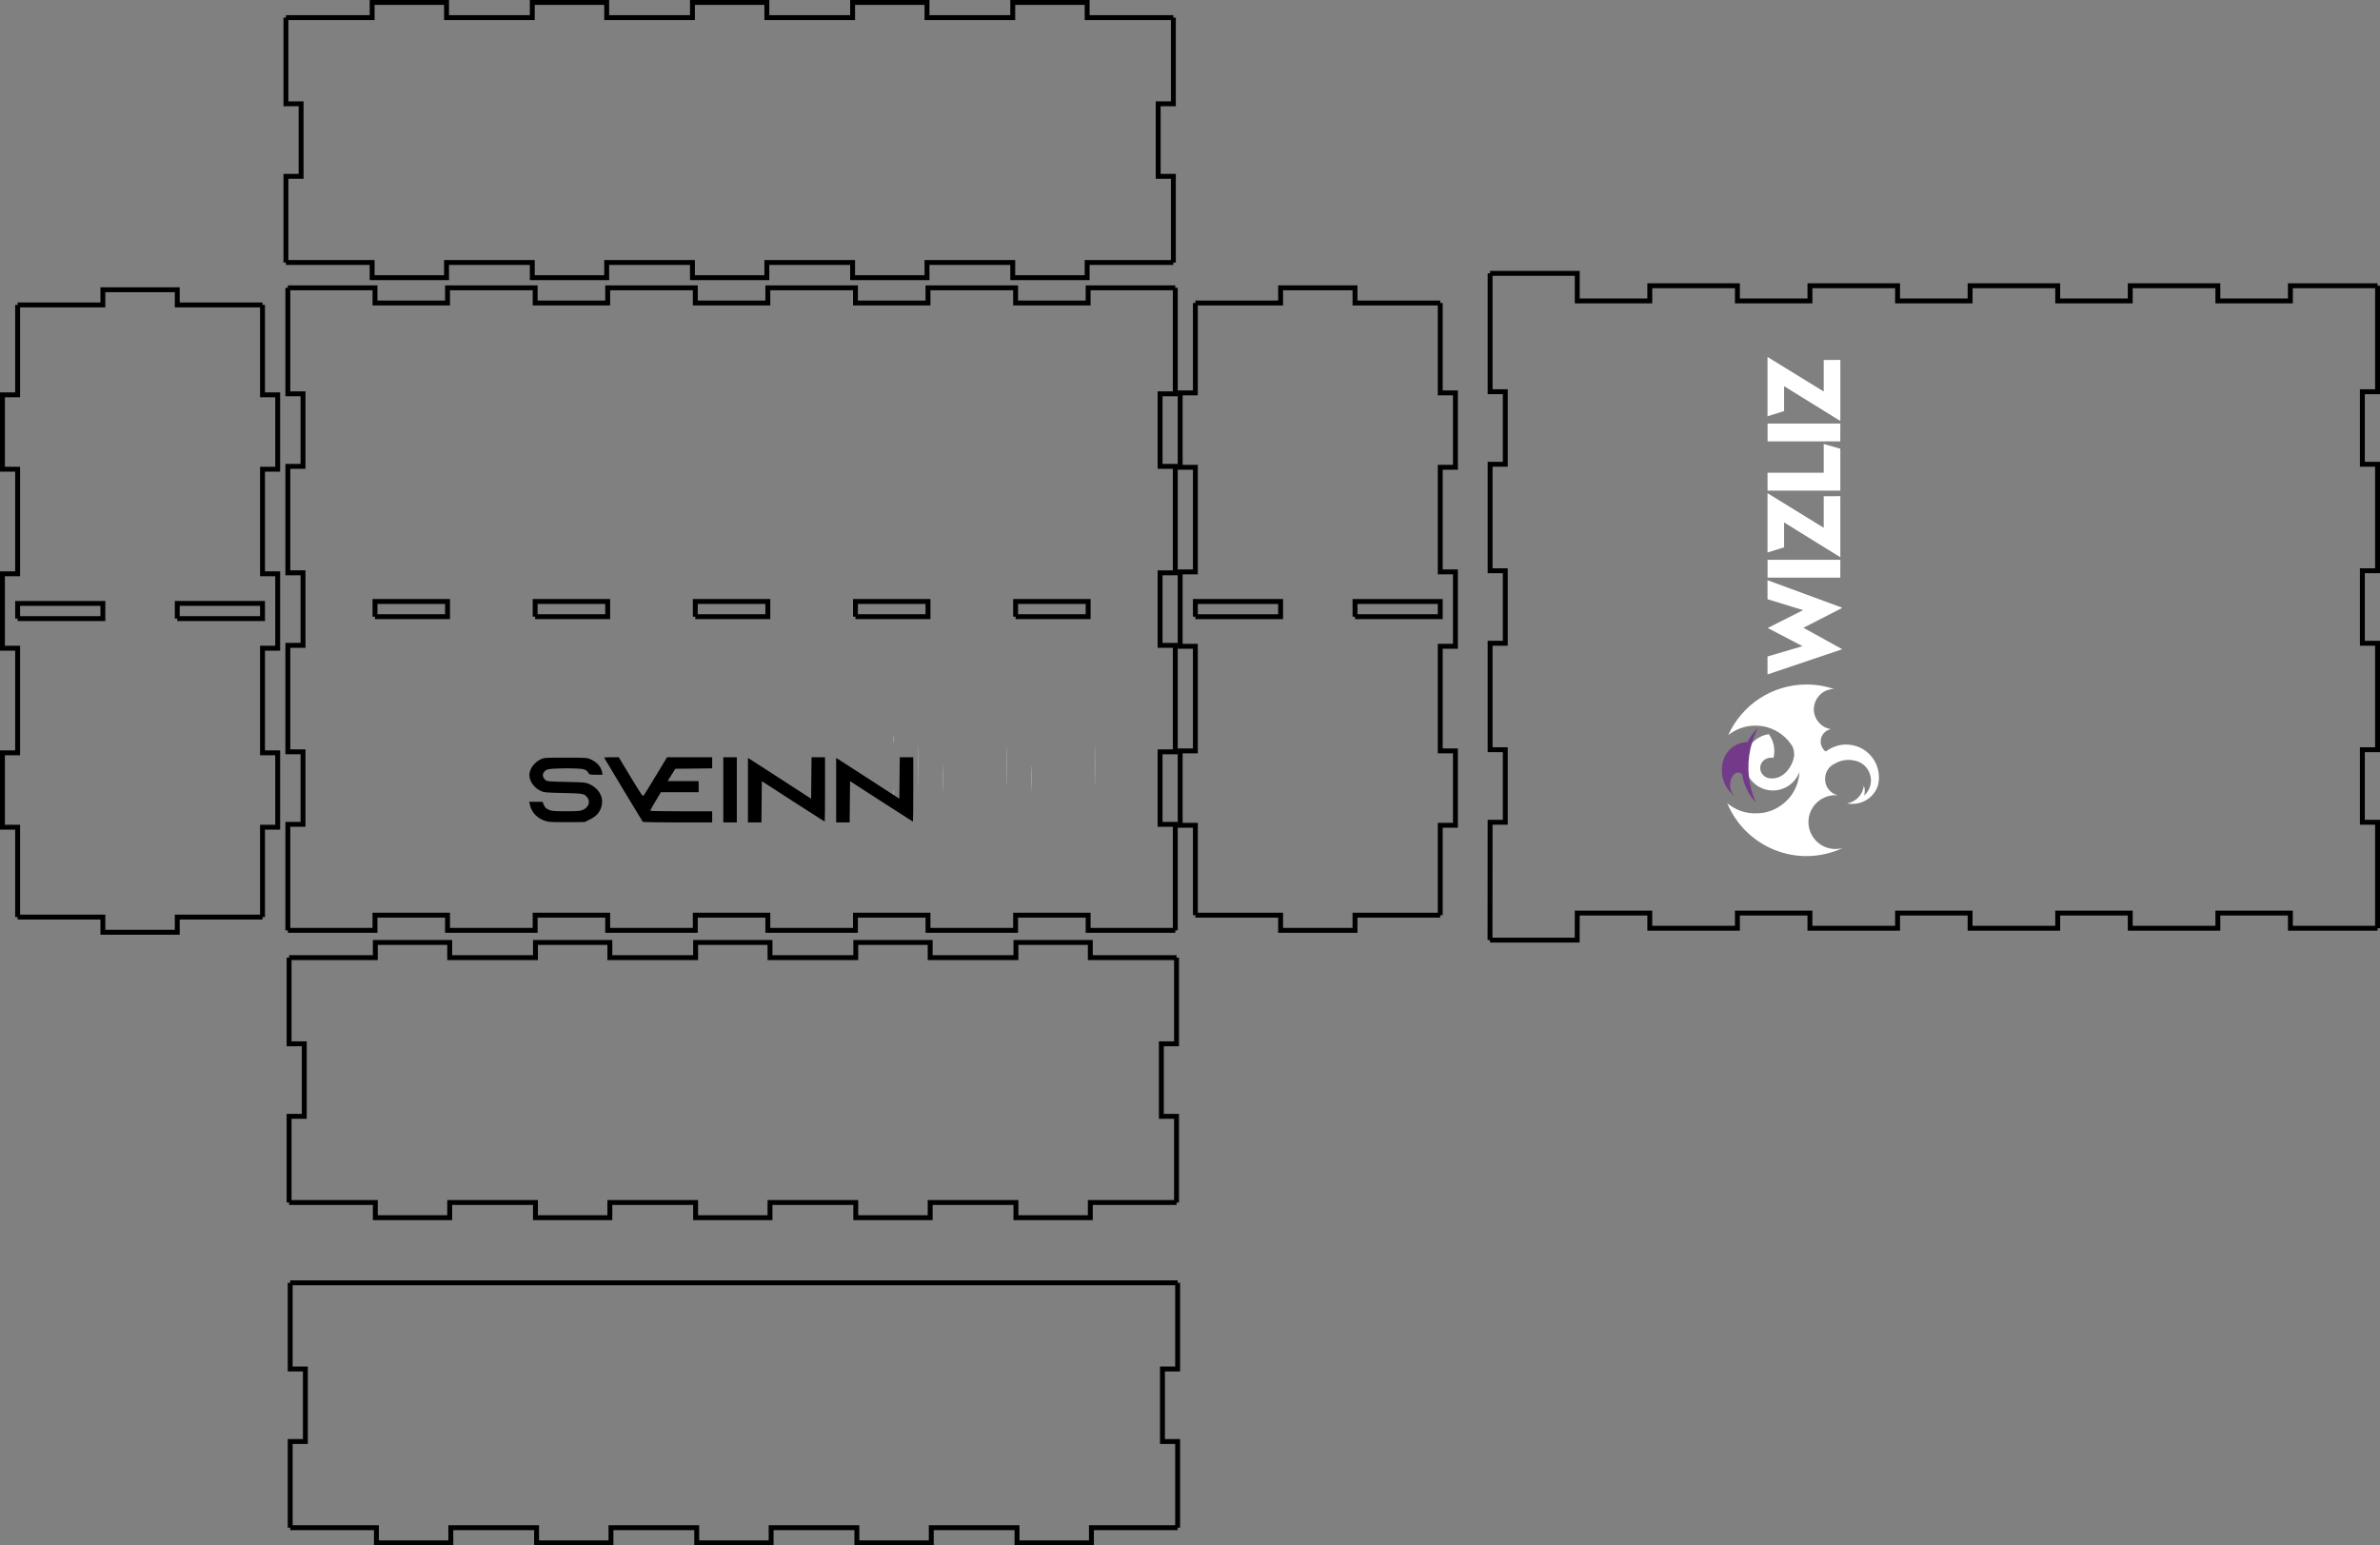 <?xml version="1.0" encoding="UTF-8" standalone="no"?>
<svg
   xmlns:dc="http://purl.org/dc/elements/1.1/"
   xmlns:cc="http://creativecommons.org/ns#"
   xmlns:rdf="http://www.w3.org/1999/02/22-rdf-syntax-ns#"
   xmlns:svg="http://www.w3.org/2000/svg"
   xmlns="http://www.w3.org/2000/svg"
   xmlns:sodipodi="http://sodipodi.sourceforge.net/DTD/sodipodi-0.dtd"
   xmlns:inkscape="http://www.inkscape.org/namespaces/inkscape"
   sodipodi:docname="laserbox.svg"
   id="svg8"
   version="1.1"
   viewBox="0 0 485.952 315.545"
   height="315.545mm"
   width="485.952mm"
   inkscape:version="1.0.1 (3bc2e813f5, 2020-09-07)">
  <rect x="0" y="0" width="485.952" height="315.545" fill="#808080" stroke="none"/>
  <defs
     id="defs2">
    <rect
       x="145.005"
       y="138.061"
       width="82.982"
       height="38.244"
       id="rect12515" />
  </defs>
  <sodipodi:namedview
     id="base"
     pagecolor="#ffffff"
     bordercolor="#666666"
     borderopacity="1.0"
     inkscape:pageopacity="1"
     inkscape:pageshadow="2"
     inkscape:zoom="0.7"
     inkscape:cx="872.17813"
     inkscape:cy="566.97195"
     inkscape:document-units="mm"
     inkscape:current-layer="layer1"
     inkscape:document-rotation="0"
     showgrid="false"
     inkscape:window-width="2560"
     inkscape:window-height="1377"
     inkscape:window-x="-2568"
     inkscape:window-y="-198"
     inkscape:window-maximized="1"
     inkscape:snap-global="false"
     inkscape:pagecheckerboard="true"
     fit-margin-top="0"
     fit-margin-left="0"
     fit-margin-right="0"
     fit-margin-bottom="0" />
  <g
     inkscape:label="Layer 1"
     inkscape:groupmode="layer"
     id="layer1"
     transform="translate(0.572,0.572)">
    <g
       id="g12734">
      <g
         id="panel3438"
         transform="translate(6.08,-0.427)">
        <path
           style="fill:none;stroke:#000000;stroke-width:1"
           d="m 297.6,55.673 h 17.795 V 61.3 h 14.81 v -3.1 h 17.89 v 3.1 h 14.81 v -3.1 h 17.89 v 3.1 h 14.81 v -3.1 h 17.89 v 3.1 h 14.81 v -3.1 h 17.89 v 3.1 h 14.81 V 58.2 H 478.8"
           id="path11840"
           sodipodi:nodetypes="cccccccccccccccccccccc" />
        <path
           style="fill:none;stroke:#000000;stroke-width:1"
           d="m 478.8,58.2 v 21.645 h -3.1 v 14.81 h 3.1 v 21.74 h -3.1 v 14.81 h 3.1 v 21.74 h -3.1 v 14.81 h 3.1 V 189.4"
           id="path11842" />
        <path
           style="fill:none;stroke:#000000;stroke-width:1"
           d="m 478.8,189.4 h -17.795 v -3.1 h -14.81 v 3.1 h -17.89 v -3.1 h -14.81 v 3.1 h -17.89 v -3.1 h -14.81 v 3.1 h -17.89 v -3.1 h -14.81 v 3.1 h -17.89 v -3.1 h -14.81 l -0.018,5.516 h -17.795"
           id="path11844"
           sodipodi:nodetypes="cccccccccccccccccccccc" />
        <path
           style="fill:none;stroke:#000000;stroke-width:1"
           d="M 297.582,191.816 297.6,167.755 h 3.1 v -14.81 h -3.1 v -21.74 h 3.1 v -14.81 h -3.1 v -21.74 h 3.1 v -14.81 h -3.1 V 55.673"
           id="path11846"
           sodipodi:nodetypes="cccccccccccccc" />
      </g>
      <g
         inkscape:label="Layer 1"
         id="layer1-4"
         style="display:inline"
         transform="matrix(0,-3.204,3.204,0,-192.813,244.538)">
        <g
           id="g4939"
           transform="translate(10.524,34.53)">
          <path
             sodipodi:nodetypes="ccccscczzcccccccccszssccccsssscssccscsccccscccscsccccsccsscccsccccccccscccc"
             style="opacity:1;fill:#ffffff;fill-opacity:1;stroke-width:0.265"
             inkscape:connector-curvature="0"
             d="m 16.791,140.147 c -0.032,-0.012 -0.133,-0.049 -0.195,-0.083 -1.156,-0.578 -1.393,-2.199 -0.261,-3.064 0.128,-0.095 0.269,-0.173 0.42,-0.231 0.201,-0.078 0.42,-0.12 0.649,-0.12 0.266,0 0.518,0.057 0.745,0.16 0.548,0.249 0.95,0.764 1.04,1.381 -0.027,0.02 -0.021,0.03 -0.239,0.15 -0.219,0.12 -0.549,0.212 -0.85,0.201 -0.301,-0.011 -0.364,-0.04 -0.433,-0.058 0.019,-0.066 0.027,-0.137 0.024,-0.21 -0.063,-0.473 -0.441,-0.688 -0.795,-0.615 -0.313,0.062 -0.521,0.369 -0.524,0.635 -1.66e-4,0.032 -0.002,0.064 -0.003,0.096 v 2.6e-4 c -0.018,0.772 0.793,1.348 1.478,1.419 0.176,0 0.343,-0.02 0.495,-0.084 0.03,-0.007 0.065,-0.032 0.099,-0.046 0.552,-0.35 0.973,-0.889 1.169,-1.527 0.005,-0.015 0.032,-0.088 0.069,-0.272 0.037,-0.183 0.043,-0.299 0.049,-0.406 0.006,-0.109 0.004,-0.124 0.004,-0.138 0,-0.655 -0.227,-1.256 -0.606,-1.73 1.902,0.855 3.227,2.766 3.227,4.987 0.001,0.614 -0.101,1.205 -0.287,1.756 l -8.2e-5,4e-4 v -0.004 c 0,-0.71 -0.576,-1.267 -1.286,-1.286 -0.155,-0.004 -0.48,0.041 -0.767,0.257 -0.144,0.108 -0.274,0.251 -0.358,0.403 -0.084,0.154 -0.129,0.308 -0.146,0.421 -0.016,-0.109 -0.101,-0.304 -0.249,-0.437 -0.146,-0.131 -0.346,-0.211 -0.539,-0.207 -0.258,0.005 -0.488,0.122 -0.635,0.311 0.03,0.047 0.058,0.095 0.084,0.145 0.225,0.333 0.356,0.735 0.356,1.168 0,0.868 -0.529,1.612 -1.282,1.927 -0.248,0.104 -0.521,0.162 -0.808,0.162 -0.202,0 -0.398,-0.029 -0.583,-0.083 -0.119,-0.045 -0.232,-0.103 -0.337,-0.172 -0.14,-0.093 -0.266,-0.205 -0.374,-0.334 -0.154,-0.184 -0.27,-0.402 -0.336,-0.64 -0.04,-0.146 -0.062,-0.3 -0.062,-0.459 0,-0.118 0.012,-0.234 0.035,-0.346 0.031,0.19 0.103,0.366 0.207,0.519 0.209,0.305 0.546,0.516 0.934,0.554 -0.109,0.038 -0.226,0.059 -0.349,0.059 -0.102,0 -0.201,-0.015 -0.294,-0.042 0.235,0.267 0.58,0.436 0.965,0.436 0.076,0 0.15,-0.007 0.222,-0.019 0.224,-0.039 0.428,-0.136 0.596,-0.275 0.129,-0.106 0.237,-0.238 0.316,-0.386 0.057,-0.106 0.099,-0.22 0.124,-0.341 0.033,-0.132 0.05,-0.271 0.05,-0.414 0,-0.16 -0.022,-0.314 -0.063,-0.461 -0.043,-0.155 -0.107,-0.301 -0.19,-0.435 -0.077,-0.158 -0.179,-0.286 -0.338,-0.397 -0.16,-0.112 -0.356,-0.191 -0.609,-0.196 -0.253,-0.005 -0.466,0.072 -0.637,0.193 -0.003,0.002 -0.005,0.004 -0.008,0.005 -0.205,0.147 -0.355,0.365 -0.413,0.618 0.005,-0.054 0.008,-0.108 0.008,-0.163 0,-0.11 -0.01,-0.217 -0.03,-0.32 -0.009,-0.048 -0.02,-0.096 -0.033,-0.142 -0.02,-0.073 -0.046,-0.144 -0.075,-0.212 -0.06,-0.141 -0.139,-0.273 -0.234,-0.391 -0.309,-0.389 -0.785,-0.641 -1.319,-0.648 -0.928,-0.013 -1.706,0.726 -1.738,1.654 -0.006,0.188 0.017,0.37 0.067,0.54 -1.349,-2.897 0.04,-6.2 2.846,-7.367 -0.197,0.244 -0.373,0.531 -0.484,0.848 -0.115,0.328 -0.183,0.702 -0.152,1.144 0.033,0.885 0.571,1.807 1.448,2.279 0.373,0.198 0.76,0.309 1.194,0.328 z"
             id="path815-7" />
          <path
             style="fill:#743a8a;stroke-width:0.265"
             inkscape:connector-curvature="0"
             d="m 19.573,137.495 c -0.191,-0.098 -0.388,-0.185 -0.59,-0.261 -0.102,-0.038 -0.205,-0.073 -0.309,-0.105 -0.541,-0.166 -1.115,-0.249 -1.707,-0.237 -0.114,0.002 -0.229,0.008 -0.344,0.018 -0.427,0.035 -0.838,0.119 -1.228,0.245 -0.108,0.035 -0.215,0.073 -0.319,0.114 -0.089,0.035 -0.176,0.072 -0.262,0.111 0.07,-0.067 0.143,-0.13 0.219,-0.191 0.108,-0.086 0.222,-0.166 0.341,-0.239 0.252,-0.154 0.525,-0.276 0.817,-0.361 0.149,-0.043 0.302,-0.077 0.46,-0.1 0.062,-0.074 0.097,-0.173 0.088,-0.278 -0.008,-0.091 -0.047,-0.172 -0.105,-0.233 -0.023,-0.024 -0.049,-0.045 -0.078,-0.062 -0.191,-0.139 -0.432,-0.213 -0.686,-0.192 -0.248,0.021 -0.467,0.128 -0.632,0.289 0.346,-0.451 0.873,-0.761 1.485,-0.811 0.209,-0.018 0.414,-0.003 0.609,0.038 0.155,0.033 0.303,0.083 0.444,0.149 0.5,0.251 0.862,0.749 0.911,1.348 0.003,0.033 0.004,0.065 0.005,0.097 0.093,0.048 0.183,0.101 0.271,0.157 0.222,0.143 0.427,0.312 0.61,0.502 z"
             id="path817-3" />
          <g
             transform="matrix(0.265,0,0,0.265,9.437,134.079)"
             id="g833-5">
            <path
               id="path821-9"
               d="m 55.482,15.207 2.48,8.417 4.369,-8.367 4.295,8.516 2.629,-8.565 h 4.566 l -6.59,17.896 h -0.1 l -4.75,-9.257 -5.11,9.257 H 57.198 L 51.163,15.208 h 4.319 z"
               inkscape:connector-curvature="0"
               style="fill:#ffffff" />
            <path
               id="path823-1"
               d="m 74.437,15.219 h 4.294 v 13.539 3.962 l -4.294,-0.012 z"
               inkscape:connector-curvature="0"
               style="fill:#ffffff" />
            <path
               id="path825-9"
               d="m 87.718,19.193 h -5.986 l -1.247,-3.986 h 14.267 l -8.318,13.514 h 7.577 l 0.025,3.999 H 79.35 Z"
               inkscape:connector-curvature="0"
               style="fill:#ffffff" />
            <path
               id="path827-0"
               d="M 105.44,32.72 H 95.369 V 15.219 l 4.294,-0.012 v 13.514 h 6.924 z"
               inkscape:connector-curvature="0"
               style="fill:#ffffff" />
            <path
               id="path829-3"
               d="m 107.204,15.219 h 4.294 v 13.675 3.826 l -4.294,-0.012 z"
               inkscape:connector-curvature="0"
               style="fill:#ffffff" />
            <path
               id="path831-6"
               d="m 120.484,19.193 h -5.986 l -1.247,-3.986 h 14.267 L 119.2,28.721 h 7.577 l 0.025,3.999 h -14.686 z"
               inkscape:connector-curvature="0"
               style="fill:#ffffff" />
          </g>
        </g>
        <g
           id="g819-9"
           transform="matrix(0.265,0,0,0.265,-68.509,152.299)" />
      </g>
      <g
         id="panel9561"
         transform="translate(0.255,1.472)">
        <path
           style="fill:none;stroke:#000000;stroke-width:1"
           d="m 58.2,193.5 h 17.605 v -3.1 h 15.19 v 3.1 h 17.51 v -3.1 h 15.19 v 3.1 h 17.51 v -3.1 h 15.19 v 3.1 h 17.51 v -3.1 h 15.19 v 3.1 h 17.51 v -3.1 h 15.19 v 3.1 H 239.4"
           id="path11767" />
        <path
           style="fill:none;stroke:#000000;stroke-width:1"
           d="m 239.4,193.5 v 17.595 h -3.1 v 14.81 h 3.1 V 243.5"
           id="path11769" />
        <path
           style="fill:none;stroke:#000000;stroke-width:1"
           d="m 239.4,243.5 h -17.605 v 3.1 h -15.19 v -3.1 h -17.51 v 3.1 h -15.19 v -3.1 h -17.51 v 3.1 h -15.19 v -3.1 h -17.51 v 3.1 h -15.19 v -3.1 h -17.51 v 3.1 h -15.19 v -3.1 H 58.2"
           id="path11771" />
        <path
           style="fill:none;stroke:#000000;stroke-width:1"
           d="m 58.2,243.5 v -17.595 h 3.1 v -14.81 H 58.2 V 193.5"
           id="path11773" />
      </g>
      <g
         id="panel6764"
         transform="translate(58.681,10.672)">
        <path
           style="fill:none;stroke:#000000;stroke-width:1"
           d="M 0,250.7 H 17.605 163.595 181.2"
           id="path11776"
           sodipodi:nodetypes="cccc" />
        <path
           style="fill:none;stroke:#000000;stroke-width:1"
           d="m 181.2,250.7 v 17.595 h -3.1 v 14.81 h 3.1 V 300.7"
           id="path11778" />
        <path
           style="fill:none;stroke:#000000;stroke-width:1"
           d="m 181.2,300.7 h -17.605 v 3.1 h -15.19 v -3.1 h -17.51 v 3.1 h -15.19 v -3.1 h -17.51 v 3.1 h -15.19 v -3.1 h -17.51 v 3.1 h -15.19 v -3.1 h -17.51 v 3.1 h -15.19 v -3.1 H 0"
           id="path11780" />
        <path
           style="fill:none;stroke:#000000;stroke-width:1"
           d="m 0,300.7 v -17.595 h 3.1 v -14.81 H 0 V 250.7"
           id="path11782" />
      </g>
      <g
         id="panel1392"
         transform="translate(-1.072,0.392)">
        <path
           style="fill:none;stroke:#000000;stroke-width:1"
           d="m 4.1,125.35 h 17.405 v -3.1 H 4.1 v 3.1"
           id="path11785" />
        <path
           style="fill:none;stroke:#000000;stroke-width:1"
           d="M 36.695,125.35 H 54.1 v -3.1 H 36.695 v 3.1"
           id="path11787" />
        <path
           style="fill:none;stroke:#000000;stroke-width:1"
           d="m 4.1,61.3 h 17.405 v -3.1 h 15.19 v 3.1 H 54.1"
           id="path11789" />
        <path
           style="fill:none;stroke:#000000;stroke-width:1"
           d="m 54.1,61.3 v 18.355 h 3.1 v 15.19 h -3.1 v 21.36 h 3.1 v 15.19 h -3.1 v 21.36 h 3.1 v 15.19 H 54.1 V 186.3"
           id="path11791" />
        <path
           style="fill:none;stroke:#000000;stroke-width:1"
           d="M 54.1,186.3 H 36.695 v 3.1 h -15.19 v -3.1 H 4.1"
           id="path11793" />
        <path
           style="fill:none;stroke:#000000;stroke-width:1"
           d="M 4.1,186.3 V 167.945 H 1 v -15.19 h 3.1 v -21.36 H 1 v -15.19 H 4.1 V 94.845 H 1 V 79.655 H 4.1 V 61.3"
           id="path11795" />
      </g>
      <g
         id="panel718">
        <path
           style="fill:none;stroke:#000000;stroke-width:1"
           d="m 75.995,125.35 h 14.81 v -3.1 h -14.81 v 3.1"
           id="path11798" />
        <path
           style="fill:none;stroke:#000000;stroke-width:1"
           d="m 108.695,125.35 h 14.81 v -3.1 h -14.81 v 3.1"
           id="path11800" />
        <path
           style="fill:none;stroke:#000000;stroke-width:1"
           d="m 141.395,125.35 h 14.81 v -3.1 h -14.81 v 3.1"
           id="path11802" />
        <path
           style="fill:none;stroke:#000000;stroke-width:1"
           d="m 174.095,125.35 h 14.81 v -3.1 h -14.81 v 3.1"
           id="path11804" />
        <path
           style="fill:none;stroke:#000000;stroke-width:1"
           d="m 206.795,125.35 h 14.81 v -3.1 h -14.81 v 3.1"
           id="path11806" />
        <path
           style="fill:none;stroke:#000000;stroke-width:1"
           d="m 58.2,58.2 h 17.795 v 3.1 h 14.81 v -3.1 h 17.89 v 3.1 h 14.81 v -3.1 h 17.89 v 3.1 h 14.81 v -3.1 h 17.89 v 3.1 h 14.81 v -3.1 h 17.89 v 3.1 h 14.81 V 58.2 H 239.4"
           id="path11808" />
        <path
           style="fill:none;stroke:#000000;stroke-width:1"
           d="m 239.4,58.2 v 21.645 h -3.1 v 14.81 h 3.1 v 21.74 h -3.1 v 14.81 h 3.1 v 21.74 h -3.1 v 14.81 h 3.1 V 189.4"
           id="path11810" />
        <path
           style="fill:none;stroke:#000000;stroke-width:1"
           d="m 239.4,189.4 h -17.795 v -3.1 h -14.81 v 3.1 h -17.89 v -3.1 h -14.81 v 3.1 h -17.89 v -3.1 h -14.81 v 3.1 h -17.89 v -3.1 h -14.81 v 3.1 h -17.89 v -3.1 h -14.81 v 3.1 H 58.2"
           id="path11812" />
        <path
           style="fill:none;stroke:#000000;stroke-width:1"
           d="m 58.2,189.4 v -21.645 h 3.1 v -14.81 h -3.1 v -21.74 h 3.1 v -14.81 h -3.1 v -21.74 h 3.1 V 79.845 H 58.2 V 58.2"
           id="path11814" />
      </g>
      <g
         id="panel3981">
        <path
           style="fill:none;stroke:#000000;stroke-width:1"
           d="m 243.5,125.35 h 17.405 v -3.1 H 243.5 v 3.1"
           id="path11817" />
        <path
           style="fill:none;stroke:#000000;stroke-width:1"
           d="M 276.095,125.35 H 293.5 v -3.1 h -17.405 v 3.1"
           id="path11819" />
        <path
           style="fill:none;stroke:#000000;stroke-width:1"
           d="m 243.5,61.3 h 17.405 v -3.1 h 15.19 v 3.1 H 293.5"
           id="path11821" />
        <path
           style="fill:none;stroke:#000000;stroke-width:1"
           d="m 293.5,61.3 v 18.355 h 3.1 v 15.19 h -3.1 v 21.36 h 3.1 v 15.19 h -3.1 v 21.36 h 3.1 v 15.19 h -3.1 V 186.3"
           id="path11823" />
        <path
           style="fill:none;stroke:#000000;stroke-width:1"
           d="m 293.5,186.3 h -17.405 v 3.1 h -15.19 v -3.1 H 243.5"
           id="path11825" />
        <path
           style="fill:none;stroke:#000000;stroke-width:1"
           d="m 243.5,186.3 v -18.355 h -3.1 v -15.19 h 3.1 v -21.36 h -3.1 v -15.19 h 3.1 v -21.36 h -3.1 v -15.19 h 3.1 V 61.3"
           id="path11827" />
      </g>
      <g
         id="panel2090"
         transform="translate(-0.392,-1.072)">
        <path
           style="fill:none;stroke:#000000;stroke-width:1"
           d="M 58.2,4.1 H 75.805 V 1 h 15.19 v 3.1 h 17.51 V 1 h 15.19 v 3.1 h 17.51 V 1 h 15.19 v 3.1 h 17.51 V 1 h 15.19 v 3.1 h 17.51 V 1 h 15.19 V 4.1 H 239.4"
           id="path11849" />
        <path
           style="fill:none;stroke:#000000;stroke-width:1"
           d="m 239.4,4.1 v 17.595 h -3.1 v 14.81 h 3.1 V 54.1"
           id="path11851" />
        <path
           style="fill:none;stroke:#000000;stroke-width:1"
           d="m 239.4,54.1 h -17.605 v 3.1 h -15.19 v -3.1 h -17.51 v 3.1 h -15.19 v -3.1 h -17.51 v 3.1 h -15.19 v -3.1 h -17.51 v 3.1 h -15.19 v -3.1 h -17.51 v 3.1 H 75.805 V 54.1 H 58.2"
           id="path11853" />
        <path
           style="fill:none;stroke:#000000;stroke-width:1"
           d="M 58.2,54.1 V 36.505 h 3.1 V 21.695 H 58.2 V 4.1"
           id="path11855" />
      </g>
      <g
         id="g12549-3"
         transform="matrix(0.46,0,0,0.46,6.202,30.543)">
        <path
           style="fill:#d0d0d0;fill-opacity:1;stroke-width:0.353"
           d="m 392.873,272.237 c 0,-8.052 0.046,-11.346 0.103,-7.32 0.057,4.026 0.057,10.614 0,14.64 -0.057,4.026 -0.103,0.732 -0.103,-7.32 z m 10.929,5.468 c 2e-4,-5.045 0.05,-7.059 0.11,-4.477 0.06,2.582 0.06,6.71 -3.5e-4,9.172 -0.061,2.462 -0.11,0.35 -0.11,-4.695 z m 28.23,-5.468 c 0,-8.052 0.046,-11.346 0.103,-7.32 0.057,4.026 0.057,10.614 0,14.64 -0.057,4.026 -0.103,0.732 -0.103,-7.32 z m 10.929,5.468 c 2e-4,-5.045 0.05,-7.059 0.11,-4.477 0.06,2.582 0.06,6.71 -3.5e-4,9.172 -0.061,2.462 -0.11,0.35 -0.11,-4.695 z m 28.23,-5.468 c 0,-8.052 0.046,-11.346 0.103,-7.32 0.057,4.026 0.057,10.614 0,14.64 -0.057,4.026 -0.103,0.732 -0.103,-7.32 z m -89.298,11.818 c 10e-4,-1.358 0.065,-1.871 0.142,-1.139 0.076,0.732 0.075,1.843 -0.003,2.469 -0.078,0.626 -0.14,0.027 -0.139,-1.331 z m 0,-23.636 c 10e-4,-1.358 0.065,-1.871 0.142,-1.139 0.076,0.732 0.075,1.843 -0.003,2.469 -0.078,0.626 -0.14,0.027 -0.139,-1.331 z"
           id="path12563-3" />
        <path
           style="fill:#000000;fill-opacity:1;stroke-width:0.353"
           d="m 228.485,297.079 c -4.244,-0.889 -7.252,-3.755 -8.056,-7.675 l -0.235,-1.147 2.938,0.004 2.938,0.004 0.594,1.414 c 0.454,1.08 0.954,1.578 2.117,2.105 1.326,0.602 2.319,0.691 7.696,0.691 5.311,0 6.38,-0.094 7.65,-0.67 2.421,-1.099 3.278,-3.624 1.848,-5.443 -1.353,-1.72 -1.773,-1.798 -10.732,-1.996 -7.934,-0.175 -8.571,-0.238 -10.132,-1.004 -2.845,-1.397 -4.857,-4.264 -4.857,-6.923 0,-2.655 2.004,-5.515 4.857,-6.933 1.623,-0.807 1.905,-0.828 11.19,-0.828 9.192,0 9.586,0.028 11.284,0.811 2.741,1.263 4.414,3.172 4.933,5.627 l 0.242,1.147 -2.938,-0.002 c -2.878,-0.002 -2.951,-0.024 -3.525,-1.033 -0.389,-0.684 -1.042,-1.158 -1.94,-1.407 -2.108,-0.585 -14.689,-0.492 -16.153,0.119 -2.101,0.878 -2.601,3.006 -1.048,4.466 0.899,0.845 1.012,0.857 9.437,1.033 7.939,0.166 8.649,0.234 10.291,0.988 4.375,2.01 6.508,6.006 5.337,10.005 -0.758,2.591 -2.27,4.276 -5.077,5.658 l -2.361,1.162 -7.416,0.067 c -4.079,0.037 -8.076,-0.072 -8.883,-0.241 z m 42.095,0.086 c -0.087,-0.146 -3.986,-6.589 -8.664,-14.318 -4.678,-7.729 -8.505,-14.119 -8.505,-14.199 0,-0.08 1.468,-0.145 3.263,-0.144 l 3.263,0.001 5.292,8.793 c 4.642,7.713 5.348,8.721 5.753,8.201 0.254,-0.326 2.694,-4.284 5.423,-8.795 l 4.961,-8.202 h 10.011 10.011 v 2.463 2.463 l -8.189,0.095 -8.189,0.095 -1.691,2.734 -1.691,2.734 h 6.882 6.882 v 2.469 2.469 h -8.387 -8.387 l -2.373,3.987 c -1.305,2.193 -2.373,4.098 -2.373,4.233 0,0.135 6.191,0.246 13.758,0.246 h 13.758 v 2.469 2.469 h -15.325 c -8.429,0 -15.396,-0.119 -15.483,-0.265 z M 306.328,282.965 v -14.464 h 2.999 2.999 v 14.464 14.464 h -2.999 -2.999 z m 10.936,0.148 v -14.316 l 1.323,0.818 c 0.728,0.45 7.038,4.523 14.023,9.051 l 12.7,8.234 0.094,-9.199 0.094,-9.199 h 2.993 2.993 v 14.288 c 0,7.858 -0.063,14.287 -0.139,14.287 -0.076,0 -6.387,-4.041 -14.023,-8.98 l -13.884,-8.98 -0.094,9.156 -0.094,9.156 h -2.993 -2.993 z m 39.158,0 v -14.316 l 1.323,0.818 c 0.728,0.45 7.038,4.523 14.023,9.051 l 12.7,8.234 0.094,-9.199 0.094,-9.199 h 2.993 2.993 v 14.288 c 0,7.858 -0.063,14.287 -0.139,14.287 -0.076,0 -6.387,-4.041 -14.023,-8.98 l -13.884,-8.98 -0.094,9.156 -0.094,9.156 h -2.993 -2.993 z"
           id="path12551-7" />
      </g>
    </g>
  </g>
</svg>
